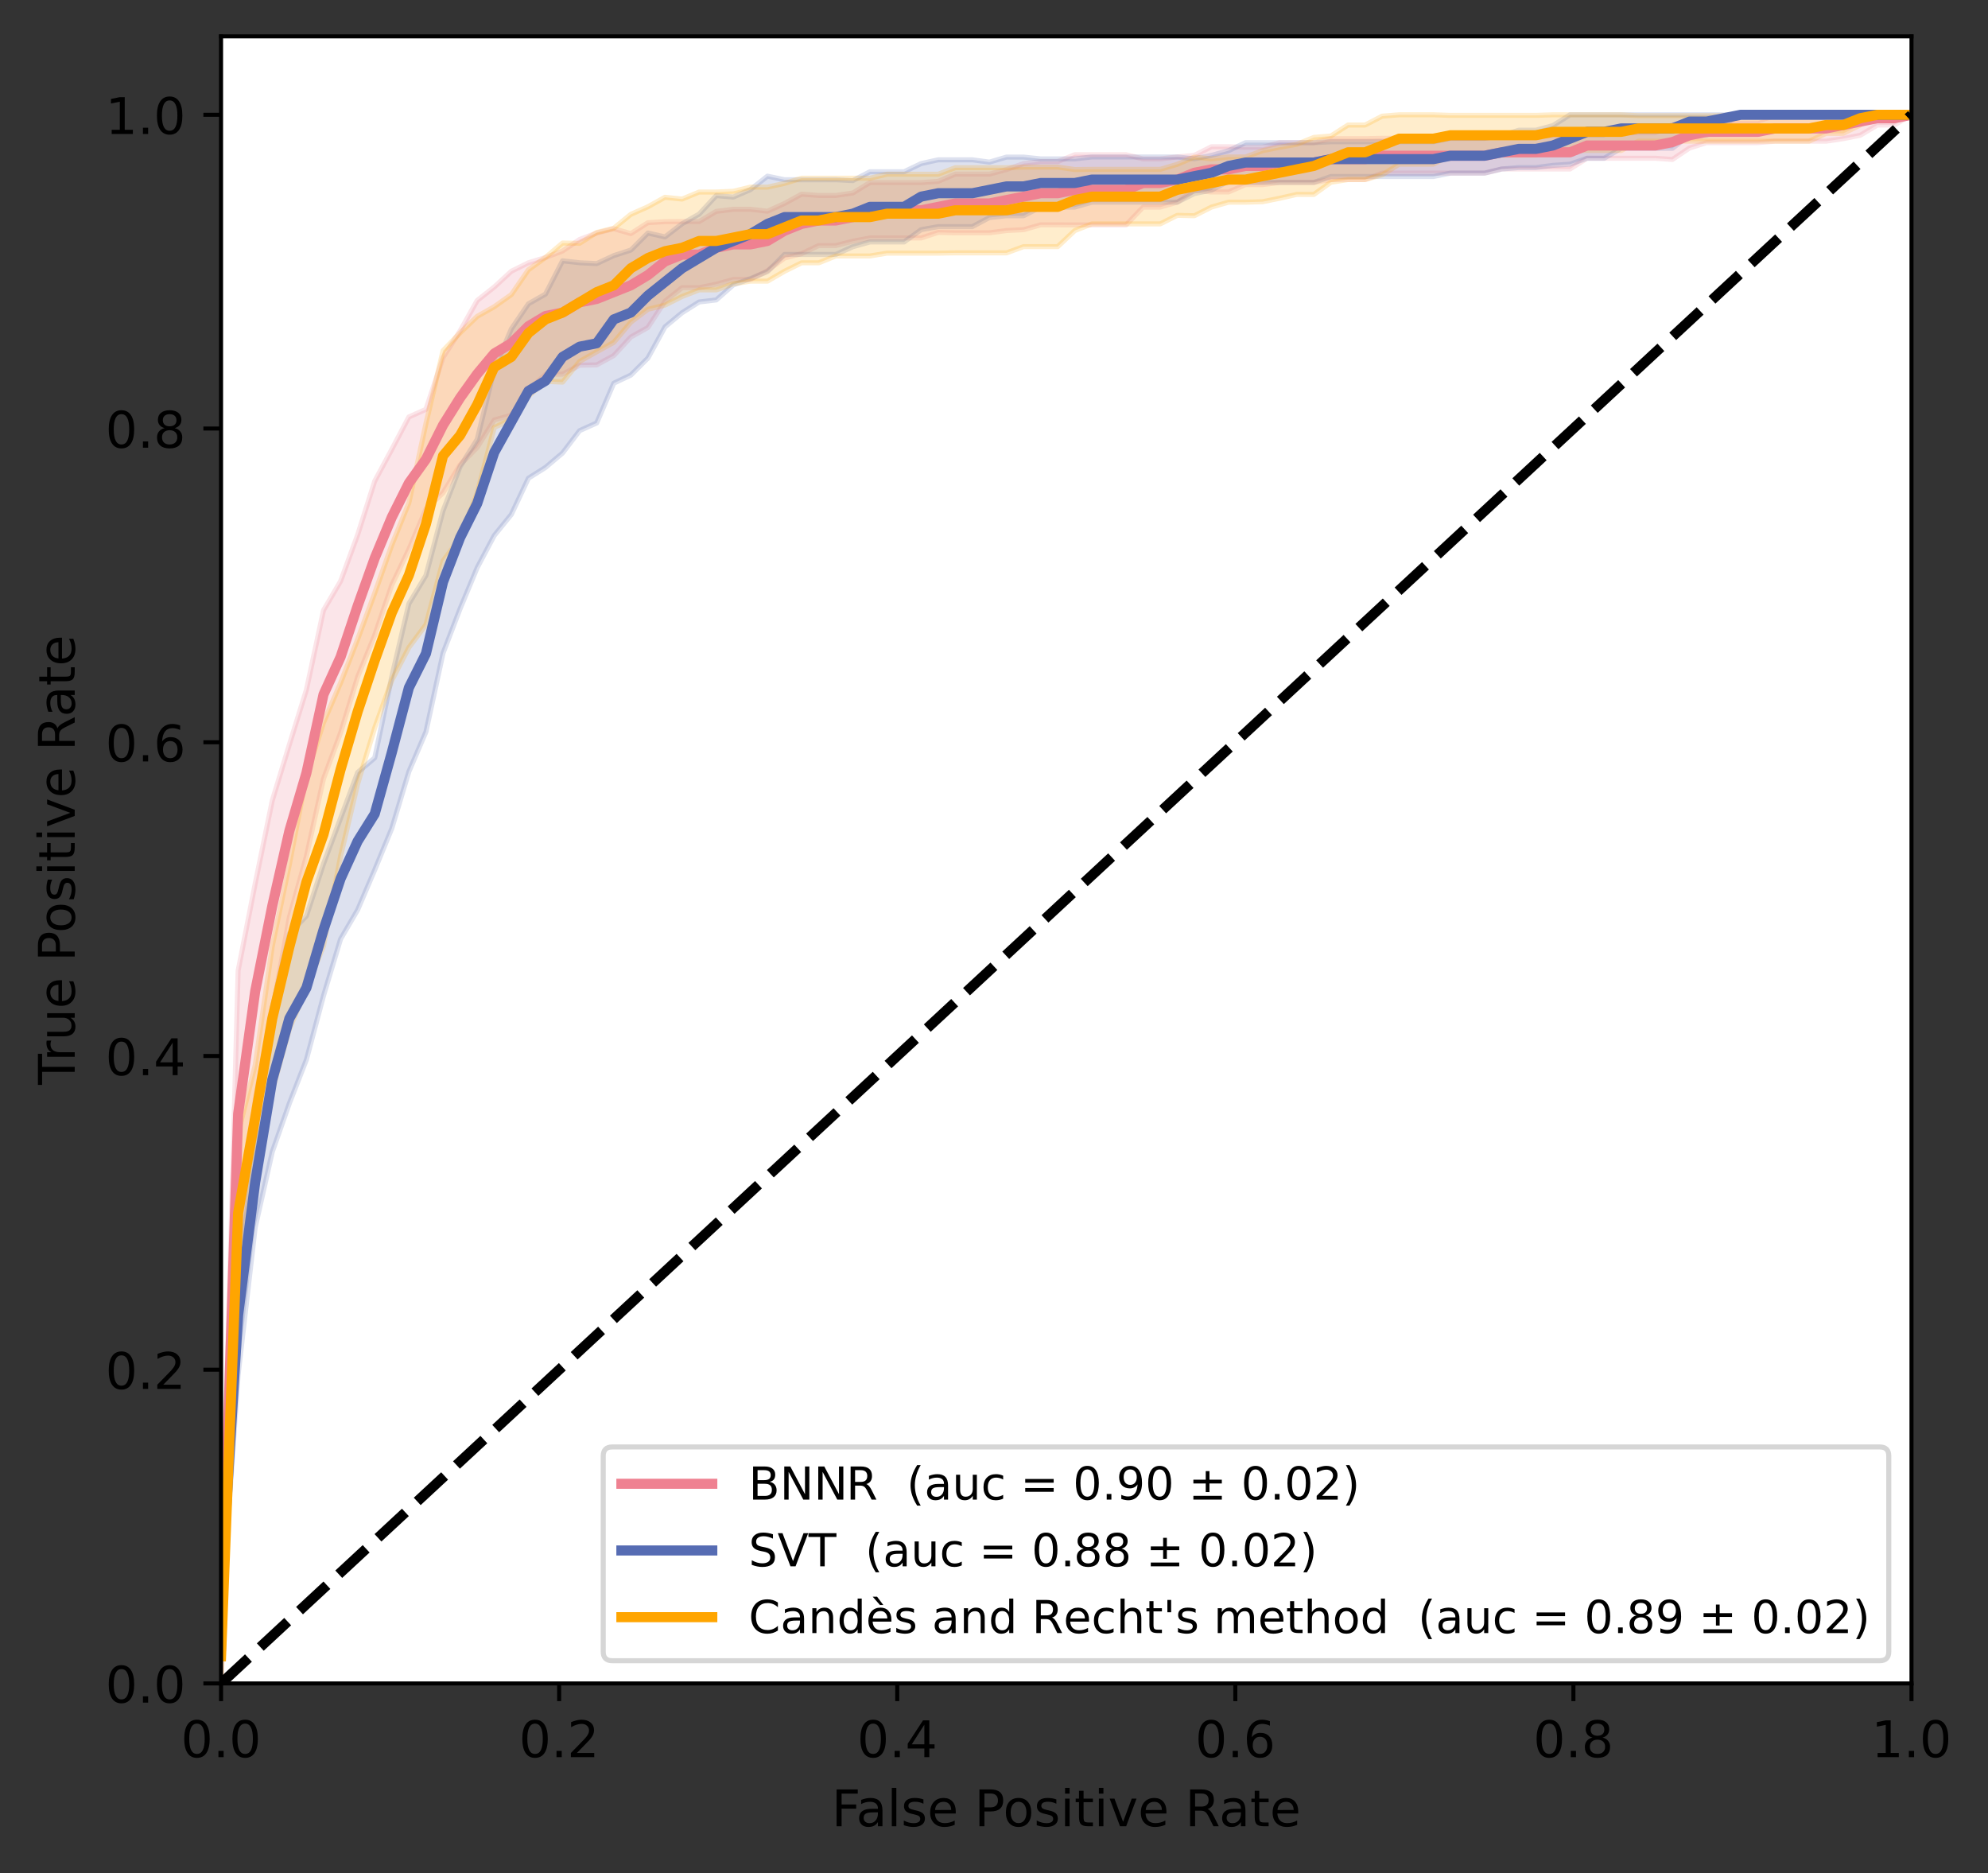 <?xml version="1.0" encoding="utf-8" standalone="no"?>
<!DOCTYPE svg PUBLIC "-//W3C//DTD SVG 1.1//EN"
  "http://www.w3.org/Graphics/SVG/1.1/DTD/svg11.dtd">
<!-- Created with matplotlib (https://matplotlib.org/) -->
<svg height="370.916pt" version="1.1" viewBox="0 0 393.733 370.916" width="393.733pt" xmlns="http://www.w3.org/2000/svg" xmlns:xlink="http://www.w3.org/1999/xlink">
 <rect x="0" y="0" width="393.733" height="370.916" fill="#333333" stroke="none"/>
 <defs>
  <style type="text/css">*{stroke-linecap:butt;stroke-linejoin:round;}</style>
 </defs>
 <g id="figure_1">
  <g id="patch_1">
   <path d="M 0 370.916 
L 393.733 370.916 
L 393.733 0 
L 0 0 
z
" style="fill:none;"/>
  </g>
  <g id="axes_1">
   <g id="patch_2">
    <path d="M 43.781 333.36 
L 378.581 333.36 
L 378.581 7.2 
L 43.781 7.2 
z
" style="fill:#ffffff;"/>
   </g>
   <g id="PolyCollection_1">
    <defs>
     <path d="M 43.781 -55.091 
L 43.781 -37.556 
L 47.163 -121.95 
L 50.545 -153.327 
L 53.927 -170.641 
L 57.309 -189.293 
L 60.69 -201.37 
L 64.072 -216.709 
L 67.454 -225.807 
L 70.836 -236.877 
L 74.218 -245.149 
L 77.599 -255.064 
L 80.981 -262.16 
L 84.363 -270.103 
L 87.745 -273.33 
L 91.127 -278.869 
L 94.509 -282.318 
L 97.89 -287.752 
L 101.272 -288.68 
L 104.654 -293.757 
L 108.036 -296.765 
L 111.418 -296.826 
L 114.799 -298.593 
L 118.181 -298.66 
L 121.563 -300.509 
L 124.945 -304.18 
L 128.327 -306.073 
L 131.709 -311.273 
L 135.09 -313.951 
L 138.472 -313.951 
L 141.854 -314.639 
L 145.236 -315.572 
L 148.618 -315.572 
L 151.999 -317.313 
L 155.381 -319.823 
L 158.763 -320.689 
L 162.145 -322.289 
L 165.527 -322.289 
L 168.909 -323.151 
L 172.29 -323.791 
L 175.672 -323.791 
L 179.054 -323.791 
L 182.436 -323.791 
L 185.818 -324.899 
L 189.199 -324.819 
L 192.581 -324.819 
L 195.963 -324.819 
L 199.345 -325.263 
L 202.727 -325.431 
L 206.109 -326.391 
L 209.49 -326.391 
L 212.872 -326.376 
L 216.254 -326.376 
L 219.636 -326.376 
L 223.018 -326.376 
L 226.399 -329.904 
L 229.781 -329.904 
L 233.163 -330.875 
L 236.545 -333.262 
L 239.927 -332.901 
L 243.309 -332.901 
L 246.69 -334.357 
L 250.072 -334.357 
L 253.454 -334.793 
L 256.836 -334.793 
L 260.218 -334.793 
L 263.599 -335.355 
L 266.981 -335.355 
L 270.363 -335.355 
L 273.745 -336.638 
L 277.127 -336.638 
L 280.509 -336.638 
L 283.89 -336.638 
L 287.272 -336.638 
L 290.654 -336.638 
L 294.036 -336.638 
L 297.418 -337.449 
L 300.799 -337.449 
L 304.181 -337.449 
L 307.563 -337.449 
L 310.945 -337.449 
L 314.327 -339.581 
L 317.709 -339.581 
L 321.09 -339.581 
L 324.472 -339.581 
L 327.854 -339.581 
L 331.236 -339.339 
L 334.618 -341.606 
L 337.999 -342.673 
L 341.381 -342.673 
L 344.763 -342.673 
L 348.145 -342.673 
L 351.527 -342.957 
L 354.909 -342.957 
L 358.29 -342.957 
L 361.672 -342.957 
L 365.054 -343.458 
L 368.436 -344.133 
L 371.818 -346.159 
L 375.199 -346.159 
L 378.581 -348.185 
L 378.581 -348.185 
L 378.581 -348.185 
L 375.199 -348.185 
L 371.818 -348.185 
L 368.436 -348.185 
L 365.054 -348.185 
L 361.672 -348.01 
L 358.29 -348.01 
L 354.909 -348.01 
L 351.527 -348.01 
L 348.145 -346.944 
L 344.763 -346.944 
L 341.381 -346.944 
L 337.999 -346.944 
L 334.618 -346.66 
L 331.236 -346.226 
L 327.854 -344.634 
L 324.472 -344.634 
L 321.09 -344.634 
L 317.709 -344.634 
L 314.327 -344.634 
L 310.945 -344.065 
L 307.563 -344.065 
L 304.181 -344.065 
L 300.799 -344.065 
L 297.418 -344.065 
L 294.036 -343.525 
L 290.654 -343.525 
L 287.272 -343.525 
L 283.89 -343.525 
L 280.509 -343.525 
L 277.127 -343.525 
L 273.745 -343.525 
L 270.363 -343.458 
L 266.981 -343.458 
L 263.599 -343.458 
L 260.218 -342.668 
L 256.836 -342.668 
L 253.454 -342.668 
L 250.072 -341.754 
L 246.69 -341.754 
L 243.309 -341.86 
L 239.927 -341.86 
L 236.545 -340.148 
L 233.163 -339.834 
L 229.781 -339.454 
L 226.399 -339.454 
L 223.018 -340.281 
L 219.636 -340.281 
L 216.254 -340.281 
L 212.872 -340.281 
L 209.49 -338.916 
L 206.109 -338.916 
L 202.727 -338.525 
L 199.345 -337.343 
L 195.963 -336.437 
L 192.581 -336.437 
L 189.199 -336.437 
L 185.818 -335.006 
L 182.436 -334.763 
L 179.054 -334.763 
L 175.672 -334.763 
L 172.29 -334.763 
L 168.909 -332.701 
L 165.527 -332.213 
L 162.145 -332.213 
L 158.763 -332.463 
L 155.381 -330.628 
L 151.999 -329.086 
L 148.618 -329.477 
L 145.236 -329.477 
L 141.854 -329.059 
L 138.472 -327.045 
L 135.09 -327.045 
L 131.709 -327.023 
L 128.327 -326.821 
L 124.945 -324.662 
L 121.563 -325.631 
L 118.181 -324.779 
L 114.799 -323.496 
L 111.418 -321.211 
L 108.036 -319.922 
L 104.654 -318.878 
L 101.272 -317.202 
L 97.89 -314.079 
L 94.509 -311.41 
L 91.127 -305.404 
L 87.745 -300.138 
L 84.363 -289.86 
L 80.981 -288.349 
L 77.599 -281.94 
L 74.218 -275.648 
L 70.836 -265.012 
L 67.454 -255.824 
L 64.072 -250.065 
L 60.69 -234.342 
L 57.309 -223.459 
L 53.927 -212.399 
L 50.545 -195.949 
L 47.163 -178.706 
L 43.781 -55.091 
z
" id="mee47d18e35" style="stroke:#ef8191;stroke-opacity:0.2;"/>
    </defs>
    <g clip-path="url(#p3e47a117be)">
     <use style="fill:#ef8191;fill-opacity:0.2;stroke:#ef8191;stroke-opacity:0.2;" x="0" xlink:href="#mee47d18e35" y="370.916"/>
    </g>
   </g>
   <g id="PolyCollection_2">
    <defs>
     <path d="M 43.781 -62.051 
L 43.781 -49.527 
L 47.163 -98.674 
L 50.545 -127.864 
L 53.927 -142.82 
L 57.309 -152.421 
L 60.69 -161.084 
L 64.072 -173.734 
L 67.454 -184.956 
L 70.836 -190.744 
L 74.218 -198.657 
L 77.599 -206.868 
L 80.981 -218.114 
L 84.363 -226.003 
L 87.745 -241.571 
L 91.127 -250.382 
L 94.509 -258.498 
L 97.89 -264.874 
L 101.272 -269.04 
L 104.654 -276.218 
L 108.036 -278.35 
L 111.418 -281.212 
L 114.799 -285.642 
L 118.181 -287.162 
L 121.563 -295.035 
L 124.945 -296.641 
L 128.327 -300.017 
L 131.709 -306.189 
L 135.09 -308.993 
L 138.472 -311.123 
L 141.854 -311.519 
L 145.236 -314.499 
L 148.618 -315.745 
L 151.999 -317.122 
L 155.381 -320.529 
L 158.763 -320.529 
L 162.145 -320.529 
L 165.527 -320.529 
L 168.909 -322.055 
L 172.29 -323 
L 175.672 -323 
L 179.054 -323 
L 182.436 -325.431 
L 185.818 -326.037 
L 189.199 -326.037 
L 192.581 -326.037 
L 195.963 -327.843 
L 199.345 -328.195 
L 202.727 -328.195 
L 206.109 -329.904 
L 209.49 -329.904 
L 212.872 -329.904 
L 216.254 -330.875 
L 219.636 -330.875 
L 223.018 -330.875 
L 226.399 -330.875 
L 229.781 -330.875 
L 233.163 -330.875 
L 236.545 -332.587 
L 239.927 -333.262 
L 243.309 -335.036 
L 246.69 -334.793 
L 250.072 -334.793 
L 253.454 -334.793 
L 256.836 -334.793 
L 260.218 -334.793 
L 263.599 -335.963 
L 266.981 -335.963 
L 270.363 -335.963 
L 273.745 -335.963 
L 277.127 -335.963 
L 280.509 -335.963 
L 283.89 -335.963 
L 287.272 -336.638 
L 290.654 -336.638 
L 294.036 -336.638 
L 297.418 -337.449 
L 300.799 -337.733 
L 304.181 -337.733 
L 307.563 -338.17 
L 310.945 -338.405 
L 314.327 -339.578 
L 317.709 -339.578 
L 321.09 -341.546 
L 324.472 -341.546 
L 327.854 -341.546 
L 331.236 -341.546 
L 334.618 -344.133 
L 337.999 -344.133 
L 341.381 -346.159 
L 344.763 -348.185 
L 348.145 -348.185 
L 351.527 -348.185 
L 354.909 -348.185 
L 358.29 -348.185 
L 361.672 -348.185 
L 365.054 -348.185 
L 368.436 -348.185 
L 371.818 -348.185 
L 375.199 -348.185 
L 378.581 -348.185 
L 378.581 -348.185 
L 378.581 -348.185 
L 375.199 -348.185 
L 371.818 -348.185 
L 368.436 -348.185 
L 365.054 -348.185 
L 361.672 -348.185 
L 358.29 -348.185 
L 354.909 -348.185 
L 351.527 -348.185 
L 348.145 -348.185 
L 344.763 -348.185 
L 341.381 -348.185 
L 337.999 -348.185 
L 334.618 -348.185 
L 331.236 -348.185 
L 327.854 -348.185 
L 324.472 -348.185 
L 321.09 -348.185 
L 317.709 -348.185 
L 314.327 -348.185 
L 310.945 -348.185 
L 307.563 -346.045 
L 304.181 -345.131 
L 300.799 -345.131 
L 297.418 -344.065 
L 294.036 -343.525 
L 290.654 -343.525 
L 287.272 -343.525 
L 283.89 -342.849 
L 280.509 -342.849 
L 277.127 -342.849 
L 273.745 -342.849 
L 270.363 -342.849 
L 266.981 -342.849 
L 263.599 -342.849 
L 260.218 -342.668 
L 256.836 -342.668 
L 253.454 -342.668 
L 250.072 -342.668 
L 246.69 -342.668 
L 243.309 -341.076 
L 239.927 -340.148 
L 236.545 -339.473 
L 233.163 -339.834 
L 229.781 -339.834 
L 226.399 -339.834 
L 223.018 -339.834 
L 219.636 -339.834 
L 216.254 -339.834 
L 212.872 -339.454 
L 209.49 -339.454 
L 206.109 -339.454 
L 202.727 -339.813 
L 199.345 -339.813 
L 195.963 -338.815 
L 192.581 -339.27 
L 189.199 -339.27 
L 185.818 -339.27 
L 182.436 -338.525 
L 179.054 -336.905 
L 175.672 -336.905 
L 172.29 -336.905 
L 168.909 -335.149 
L 165.527 -335.324 
L 162.145 -335.324 
L 158.763 -335.324 
L 155.381 -335.324 
L 151.999 -336.03 
L 148.618 -333.355 
L 145.236 -331.9 
L 141.854 -332.179 
L 138.472 -328.523 
L 135.09 -326.602 
L 131.709 -324.004 
L 128.327 -324.773 
L 124.945 -321.397 
L 121.563 -320.301 
L 118.181 -318.72 
L 114.799 -318.889 
L 111.418 -319.268 
L 108.036 -312.676 
L 104.654 -310.756 
L 101.272 -305.779 
L 97.89 -297.79 
L 94.509 -283.908 
L 91.127 -278.518 
L 87.745 -269.772 
L 84.363 -256.978 
L 80.981 -251.361 
L 77.599 -236.947 
L 74.218 -220.848 
L 70.836 -217.957 
L 67.454 -208.888 
L 64.072 -199.852 
L 60.69 -189.542 
L 57.309 -186.05 
L 53.927 -171.342 
L 50.545 -145.781 
L 47.163 -122.299 
L 43.781 -62.051 
z
" id="m60a592b698" style="stroke:#566cb3;stroke-opacity:0.2;"/>
    </defs>
    <g clip-path="url(#p3e47a117be)">
     <use style="fill:#566cb3;fill-opacity:0.2;stroke:#566cb3;stroke-opacity:0.2;" x="0" xlink:href="#m60a592b698" y="370.916"/>
    </g>
   </g>
   <g id="PolyCollection_3">
    <defs>
     <path d="M 43.781 -48.444 
L 43.781 -37.556 
L 47.163 -114.966 
L 50.545 -139.323 
L 53.927 -154.911 
L 57.309 -167.098 
L 60.69 -175.215 
L 64.072 -183.571 
L 67.454 -201.368 
L 70.836 -215.686 
L 74.218 -226.804 
L 77.599 -236.19 
L 80.981 -242.697 
L 84.363 -247.233 
L 87.745 -259.843 
L 91.127 -264.405 
L 94.509 -273.307 
L 97.89 -286.248 
L 101.272 -287.899 
L 104.654 -292.442 
L 108.036 -295.401 
L 111.418 -295.246 
L 114.799 -299.348 
L 118.181 -301.258 
L 121.563 -303.121 
L 124.945 -307.12 
L 128.327 -309.671 
L 131.709 -310.497 
L 135.09 -312.204 
L 138.472 -313.507 
L 141.854 -313.507 
L 145.236 -314.715 
L 148.618 -315.242 
L 151.999 -315.242 
L 155.381 -317.2 
L 158.763 -318.871 
L 162.145 -318.871 
L 165.527 -320.227 
L 168.909 -320.227 
L 172.29 -320.227 
L 175.672 -320.785 
L 179.054 -320.785 
L 182.436 -320.785 
L 185.818 -320.785 
L 189.199 -320.843 
L 192.581 -320.843 
L 195.963 -320.843 
L 199.345 -320.843 
L 202.727 -322.077 
L 206.109 -322.077 
L 209.49 -322.077 
L 212.872 -325.263 
L 216.254 -326.576 
L 219.636 -326.576 
L 223.018 -326.576 
L 226.399 -326.576 
L 229.781 -326.576 
L 233.163 -328.275 
L 236.545 -328.195 
L 239.927 -329.904 
L 243.309 -330.875 
L 246.69 -330.875 
L 250.072 -330.976 
L 253.454 -331.652 
L 256.836 -332.418 
L 260.218 -332.406 
L 263.599 -334.826 
L 266.981 -335.355 
L 270.363 -335.355 
L 273.745 -336.298 
L 277.127 -338.405 
L 280.509 -338.405 
L 283.89 -338.405 
L 287.272 -340.196 
L 290.654 -340.196 
L 294.036 -340.196 
L 297.418 -340.196 
L 300.799 -340.196 
L 304.181 -340.196 
L 307.563 -341.11 
L 310.945 -341.11 
L 314.327 -341.11 
L 317.709 -341.11 
L 321.09 -341.11 
L 324.472 -342.957 
L 327.854 -342.957 
L 331.236 -342.957 
L 334.618 -342.957 
L 337.999 -342.957 
L 341.381 -342.957 
L 344.763 -342.957 
L 348.145 -342.957 
L 351.527 -342.957 
L 354.909 -342.957 
L 358.29 -342.957 
L 361.672 -344.505 
L 365.054 -344.505 
L 368.436 -346.159 
L 371.818 -348.185 
L 375.199 -348.185 
L 378.581 -348.185 
L 378.581 -348.185 
L 378.581 -348.185 
L 375.199 -348.185 
L 371.818 -348.185 
L 368.436 -348.185 
L 365.054 -347.813 
L 361.672 -347.813 
L 358.29 -348.01 
L 354.909 -348.01 
L 351.527 -348.01 
L 348.145 -348.01 
L 344.763 -348.01 
L 341.381 -348.01 
L 337.999 -348.01 
L 334.618 -348.01 
L 331.236 -348.01 
L 327.854 -348.01 
L 324.472 -348.01 
L 321.09 -348.185 
L 317.709 -348.185 
L 314.327 -348.185 
L 310.945 -348.185 
L 307.563 -348.185 
L 304.181 -348.071 
L 300.799 -348.071 
L 297.418 -348.071 
L 294.036 -348.071 
L 290.654 -348.071 
L 287.272 -348.071 
L 283.89 -348.185 
L 280.509 -348.185 
L 277.127 -348.185 
L 273.745 -347.916 
L 270.363 -346.159 
L 266.981 -346.159 
L 263.599 -343.986 
L 260.218 -343.705 
L 256.836 -342.343 
L 253.454 -341.758 
L 250.072 -341.083 
L 246.69 -339.834 
L 243.309 -339.834 
L 239.927 -339.454 
L 236.545 -339.813 
L 233.163 -338.382 
L 229.781 -337.38 
L 226.399 -337.38 
L 223.018 -337.38 
L 219.636 -337.38 
L 216.254 -337.38 
L 212.872 -337.343 
L 209.49 -337.827 
L 206.109 -337.827 
L 202.727 -337.827 
L 199.345 -337.711 
L 195.963 -337.711 
L 192.581 -337.711 
L 189.199 -337.711 
L 185.818 -336.419 
L 182.436 -336.419 
L 179.054 -336.419 
L 175.672 -336.419 
L 172.29 -335.626 
L 168.909 -335.626 
L 165.527 -335.626 
L 162.145 -335.631 
L 158.763 -335.631 
L 155.381 -334.601 
L 151.999 -333.858 
L 148.618 -333.858 
L 145.236 -333.035 
L 141.854 -332.892 
L 138.472 -332.892 
L 135.09 -331.494 
L 131.709 -331.851 
L 128.327 -329.975 
L 124.945 -328.474 
L 121.563 -325.72 
L 118.181 -324.883 
L 114.799 -322.741 
L 111.418 -322.792 
L 108.036 -319.935 
L 104.654 -317.492 
L 101.272 -312.581 
L 97.89 -310.18 
L 94.509 -308.265 
L 91.127 -305.012 
L 87.745 -301.47 
L 84.363 -287.069 
L 80.981 -271.347 
L 77.599 -262.998 
L 74.218 -253.476 
L 70.836 -244.336 
L 67.454 -235.694 
L 64.072 -227.831 
L 60.69 -217.278 
L 57.309 -199.735 
L 53.927 -183.561 
L 50.545 -159.982 
L 47.163 -146.524 
L 43.781 -48.444 
z
" id="m98e9b92e4b" style="stroke:#ffa500;stroke-opacity:0.2;"/>
    </defs>
    <g clip-path="url(#p3e47a117be)">
     <use style="fill:#ffa500;fill-opacity:0.2;stroke:#ffa500;stroke-opacity:0.2;" x="0" xlink:href="#m98e9b92e4b" y="370.916"/>
    </g>
   </g>
   <g id="matplotlib.axis_1">
    <g id="xtick_1">
     <g id="line2d_1">
      <defs>
       <path d="M 0 0 
L 0 3.5 
" id="m4365065539" style="stroke:#000000;stroke-width:0.8;"/>
      </defs>
      <g>
       <use style="stroke:#000000;stroke-width:0.8;" x="43.781" xlink:href="#m4365065539" y="333.36"/>
      </g>
     </g>
     <g id="text_1">
      <!-- 0.0 -->
      <g transform="translate(35.83 347.958)scale(0.1 -0.1)">
       <defs>
        <path d="M 31.781 66.406 
Q 24.172 66.406 20.328 58.906 
Q 16.5 51.422 16.5 36.375 
Q 16.5 21.391 20.328 13.891 
Q 24.172 6.391 31.781 6.391 
Q 39.453 6.391 43.281 13.891 
Q 47.125 21.391 47.125 36.375 
Q 47.125 51.422 43.281 58.906 
Q 39.453 66.406 31.781 66.406 
z
M 31.781 74.219 
Q 44.047 74.219 50.516 64.516 
Q 56.984 54.828 56.984 36.375 
Q 56.984 17.969 50.516 8.266 
Q 44.047 -1.422 31.781 -1.422 
Q 19.531 -1.422 13.062 8.266 
Q 6.594 17.969 6.594 36.375 
Q 6.594 54.828 13.062 64.516 
Q 19.531 74.219 31.781 74.219 
z
" id="DejaVuSans-48"/>
        <path d="M 10.688 12.406 
L 21 12.406 
L 21 0 
L 10.688 0 
z
" id="DejaVuSans-46"/>
       </defs>
       <use xlink:href="#DejaVuSans-48"/>
       <use x="63.623" xlink:href="#DejaVuSans-46"/>
       <use x="95.41" xlink:href="#DejaVuSans-48"/>
      </g>
     </g>
    </g>
    <g id="xtick_2">
     <g id="line2d_2">
      <g>
       <use style="stroke:#000000;stroke-width:0.8;" x="110.741" xlink:href="#m4365065539" y="333.36"/>
      </g>
     </g>
     <g id="text_2">
      <!-- 0.2 -->
      <g transform="translate(102.79 347.958)scale(0.1 -0.1)">
       <defs>
        <path d="M 19.188 8.297 
L 53.609 8.297 
L 53.609 0 
L 7.328 0 
L 7.328 8.297 
Q 12.938 14.109 22.625 23.891 
Q 32.328 33.688 34.812 36.531 
Q 39.547 41.844 41.422 45.531 
Q 43.312 49.219 43.312 52.781 
Q 43.312 58.594 39.234 62.25 
Q 35.156 65.922 28.609 65.922 
Q 23.969 65.922 18.812 64.312 
Q 13.672 62.703 7.812 59.422 
L 7.812 69.391 
Q 13.766 71.781 18.938 73 
Q 24.125 74.219 28.422 74.219 
Q 39.75 74.219 46.484 68.547 
Q 53.219 62.891 53.219 53.422 
Q 53.219 48.922 51.531 44.891 
Q 49.859 40.875 45.406 35.406 
Q 44.188 33.984 37.641 27.219 
Q 31.109 20.453 19.188 8.297 
z
" id="DejaVuSans-50"/>
       </defs>
       <use xlink:href="#DejaVuSans-48"/>
       <use x="63.623" xlink:href="#DejaVuSans-46"/>
       <use x="95.41" xlink:href="#DejaVuSans-50"/>
      </g>
     </g>
    </g>
    <g id="xtick_3">
     <g id="line2d_3">
      <g>
       <use style="stroke:#000000;stroke-width:0.8;" x="177.701" xlink:href="#m4365065539" y="333.36"/>
      </g>
     </g>
     <g id="text_3">
      <!-- 0.4 -->
      <g transform="translate(169.75 347.958)scale(0.1 -0.1)">
       <defs>
        <path d="M 37.797 64.312 
L 12.891 25.391 
L 37.797 25.391 
z
M 35.203 72.906 
L 47.609 72.906 
L 47.609 25.391 
L 58.016 25.391 
L 58.016 17.188 
L 47.609 17.188 
L 47.609 0 
L 37.797 0 
L 37.797 17.188 
L 4.891 17.188 
L 4.891 26.703 
z
" id="DejaVuSans-52"/>
       </defs>
       <use xlink:href="#DejaVuSans-48"/>
       <use x="63.623" xlink:href="#DejaVuSans-46"/>
       <use x="95.41" xlink:href="#DejaVuSans-52"/>
      </g>
     </g>
    </g>
    <g id="xtick_4">
     <g id="line2d_4">
      <g>
       <use style="stroke:#000000;stroke-width:0.8;" x="244.661" xlink:href="#m4365065539" y="333.36"/>
      </g>
     </g>
     <g id="text_4">
      <!-- 0.6 -->
      <g transform="translate(236.71 347.958)scale(0.1 -0.1)">
       <defs>
        <path d="M 33.016 40.375 
Q 26.375 40.375 22.484 35.828 
Q 18.609 31.297 18.609 23.391 
Q 18.609 15.531 22.484 10.953 
Q 26.375 6.391 33.016 6.391 
Q 39.656 6.391 43.531 10.953 
Q 47.406 15.531 47.406 23.391 
Q 47.406 31.297 43.531 35.828 
Q 39.656 40.375 33.016 40.375 
z
M 52.594 71.297 
L 52.594 62.312 
Q 48.875 64.062 45.094 64.984 
Q 41.312 65.922 37.594 65.922 
Q 27.828 65.922 22.672 59.328 
Q 17.531 52.734 16.797 39.406 
Q 19.672 43.656 24.016 45.922 
Q 28.375 48.188 33.594 48.188 
Q 44.578 48.188 50.953 41.516 
Q 57.328 34.859 57.328 23.391 
Q 57.328 12.156 50.688 5.359 
Q 44.047 -1.422 33.016 -1.422 
Q 20.359 -1.422 13.672 8.266 
Q 6.984 17.969 6.984 36.375 
Q 6.984 53.656 15.188 63.938 
Q 23.391 74.219 37.203 74.219 
Q 40.922 74.219 44.703 73.484 
Q 48.484 72.75 52.594 71.297 
z
" id="DejaVuSans-54"/>
       </defs>
       <use xlink:href="#DejaVuSans-48"/>
       <use x="63.623" xlink:href="#DejaVuSans-46"/>
       <use x="95.41" xlink:href="#DejaVuSans-54"/>
      </g>
     </g>
    </g>
    <g id="xtick_5">
     <g id="line2d_5">
      <g>
       <use style="stroke:#000000;stroke-width:0.8;" x="311.621" xlink:href="#m4365065539" y="333.36"/>
      </g>
     </g>
     <g id="text_5">
      <!-- 0.8 -->
      <g transform="translate(303.67 347.958)scale(0.1 -0.1)">
       <defs>
        <path d="M 31.781 34.625 
Q 24.75 34.625 20.719 30.859 
Q 16.703 27.094 16.703 20.516 
Q 16.703 13.922 20.719 10.156 
Q 24.75 6.391 31.781 6.391 
Q 38.812 6.391 42.859 10.172 
Q 46.922 13.969 46.922 20.516 
Q 46.922 27.094 42.891 30.859 
Q 38.875 34.625 31.781 34.625 
z
M 21.922 38.812 
Q 15.578 40.375 12.031 44.719 
Q 8.5 49.078 8.5 55.328 
Q 8.5 64.062 14.719 69.141 
Q 20.953 74.219 31.781 74.219 
Q 42.672 74.219 48.875 69.141 
Q 55.078 64.062 55.078 55.328 
Q 55.078 49.078 51.531 44.719 
Q 48 40.375 41.703 38.812 
Q 48.828 37.156 52.797 32.312 
Q 56.781 27.484 56.781 20.516 
Q 56.781 9.906 50.312 4.234 
Q 43.844 -1.422 31.781 -1.422 
Q 19.734 -1.422 13.25 4.234 
Q 6.781 9.906 6.781 20.516 
Q 6.781 27.484 10.781 32.312 
Q 14.797 37.156 21.922 38.812 
z
M 18.312 54.391 
Q 18.312 48.734 21.844 45.562 
Q 25.391 42.391 31.781 42.391 
Q 38.141 42.391 41.719 45.562 
Q 45.312 48.734 45.312 54.391 
Q 45.312 60.062 41.719 63.234 
Q 38.141 66.406 31.781 66.406 
Q 25.391 66.406 21.844 63.234 
Q 18.312 60.062 18.312 54.391 
z
" id="DejaVuSans-56"/>
       </defs>
       <use xlink:href="#DejaVuSans-48"/>
       <use x="63.623" xlink:href="#DejaVuSans-46"/>
       <use x="95.41" xlink:href="#DejaVuSans-56"/>
      </g>
     </g>
    </g>
    <g id="xtick_6">
     <g id="line2d_6">
      <g>
       <use style="stroke:#000000;stroke-width:0.8;" x="378.581" xlink:href="#m4365065539" y="333.36"/>
      </g>
     </g>
     <g id="text_6">
      <!-- 1.0 -->
      <g transform="translate(370.63 347.958)scale(0.1 -0.1)">
       <defs>
        <path d="M 12.406 8.297 
L 28.516 8.297 
L 28.516 63.922 
L 10.984 60.406 
L 10.984 69.391 
L 28.422 72.906 
L 38.281 72.906 
L 38.281 8.297 
L 54.391 8.297 
L 54.391 0 
L 12.406 0 
z
" id="DejaVuSans-49"/>
       </defs>
       <use xlink:href="#DejaVuSans-49"/>
       <use x="63.623" xlink:href="#DejaVuSans-46"/>
       <use x="95.41" xlink:href="#DejaVuSans-48"/>
      </g>
     </g>
    </g>
    <g id="text_7">
     <!-- False Positive Rate -->
     <g transform="translate(164.715 361.637)scale(0.1 -0.1)">
      <defs>
       <path d="M 9.812 72.906 
L 51.703 72.906 
L 51.703 64.594 
L 19.672 64.594 
L 19.672 43.109 
L 48.578 43.109 
L 48.578 34.812 
L 19.672 34.812 
L 19.672 0 
L 9.812 0 
z
" id="DejaVuSans-70"/>
       <path d="M 34.281 27.484 
Q 23.391 27.484 19.188 25 
Q 14.984 22.516 14.984 16.5 
Q 14.984 11.719 18.141 8.906 
Q 21.297 6.109 26.703 6.109 
Q 34.188 6.109 38.703 11.406 
Q 43.219 16.703 43.219 25.484 
L 43.219 27.484 
z
M 52.203 31.203 
L 52.203 0 
L 43.219 0 
L 43.219 8.297 
Q 40.141 3.328 35.547 0.953 
Q 30.953 -1.422 24.312 -1.422 
Q 15.922 -1.422 10.953 3.297 
Q 6 8.016 6 15.922 
Q 6 25.141 12.172 29.828 
Q 18.359 34.516 30.609 34.516 
L 43.219 34.516 
L 43.219 35.406 
Q 43.219 41.609 39.141 45 
Q 35.062 48.391 27.688 48.391 
Q 23 48.391 18.547 47.266 
Q 14.109 46.141 10.016 43.891 
L 10.016 52.203 
Q 14.938 54.109 19.578 55.047 
Q 24.219 56 28.609 56 
Q 40.484 56 46.344 49.844 
Q 52.203 43.703 52.203 31.203 
z
" id="DejaVuSans-97"/>
       <path d="M 9.422 75.984 
L 18.406 75.984 
L 18.406 0 
L 9.422 0 
z
" id="DejaVuSans-108"/>
       <path d="M 44.281 53.078 
L 44.281 44.578 
Q 40.484 46.531 36.375 47.5 
Q 32.281 48.484 27.875 48.484 
Q 21.188 48.484 17.844 46.438 
Q 14.5 44.391 14.5 40.281 
Q 14.5 37.156 16.891 35.375 
Q 19.281 33.594 26.516 31.984 
L 29.594 31.297 
Q 39.156 29.25 43.188 25.516 
Q 47.219 21.781 47.219 15.094 
Q 47.219 7.469 41.188 3.016 
Q 35.156 -1.422 24.609 -1.422 
Q 20.219 -1.422 15.453 -0.562 
Q 10.688 0.297 5.422 2 
L 5.422 11.281 
Q 10.406 8.688 15.234 7.391 
Q 20.062 6.109 24.812 6.109 
Q 31.156 6.109 34.562 8.281 
Q 37.984 10.453 37.984 14.406 
Q 37.984 18.062 35.516 20.016 
Q 33.062 21.969 24.703 23.781 
L 21.578 24.516 
Q 13.234 26.266 9.516 29.906 
Q 5.812 33.547 5.812 39.891 
Q 5.812 47.609 11.281 51.797 
Q 16.75 56 26.812 56 
Q 31.781 56 36.172 55.266 
Q 40.578 54.547 44.281 53.078 
z
" id="DejaVuSans-115"/>
       <path d="M 56.203 29.594 
L 56.203 25.203 
L 14.891 25.203 
Q 15.484 15.922 20.484 11.062 
Q 25.484 6.203 34.422 6.203 
Q 39.594 6.203 44.453 7.469 
Q 49.312 8.734 54.109 11.281 
L 54.109 2.781 
Q 49.266 0.734 44.188 -0.344 
Q 39.109 -1.422 33.891 -1.422 
Q 20.797 -1.422 13.156 6.188 
Q 5.516 13.812 5.516 26.812 
Q 5.516 40.234 12.766 48.109 
Q 20.016 56 32.328 56 
Q 43.359 56 49.781 48.891 
Q 56.203 41.797 56.203 29.594 
z
M 47.219 32.234 
Q 47.125 39.594 43.094 43.984 
Q 39.062 48.391 32.422 48.391 
Q 24.906 48.391 20.391 44.141 
Q 15.875 39.891 15.188 32.172 
z
" id="DejaVuSans-101"/>
       <path id="DejaVuSans-32"/>
       <path d="M 19.672 64.797 
L 19.672 37.406 
L 32.078 37.406 
Q 38.969 37.406 42.719 40.969 
Q 46.484 44.531 46.484 51.125 
Q 46.484 57.672 42.719 61.234 
Q 38.969 64.797 32.078 64.797 
z
M 9.812 72.906 
L 32.078 72.906 
Q 44.344 72.906 50.609 67.359 
Q 56.891 61.812 56.891 51.125 
Q 56.891 40.328 50.609 34.812 
Q 44.344 29.297 32.078 29.297 
L 19.672 29.297 
L 19.672 0 
L 9.812 0 
z
" id="DejaVuSans-80"/>
       <path d="M 30.609 48.391 
Q 23.391 48.391 19.188 42.75 
Q 14.984 37.109 14.984 27.297 
Q 14.984 17.484 19.156 11.844 
Q 23.344 6.203 30.609 6.203 
Q 37.797 6.203 41.984 11.859 
Q 46.188 17.531 46.188 27.297 
Q 46.188 37.016 41.984 42.703 
Q 37.797 48.391 30.609 48.391 
z
M 30.609 56 
Q 42.328 56 49.016 48.375 
Q 55.719 40.766 55.719 27.297 
Q 55.719 13.875 49.016 6.219 
Q 42.328 -1.422 30.609 -1.422 
Q 18.844 -1.422 12.172 6.219 
Q 5.516 13.875 5.516 27.297 
Q 5.516 40.766 12.172 48.375 
Q 18.844 56 30.609 56 
z
" id="DejaVuSans-111"/>
       <path d="M 9.422 54.688 
L 18.406 54.688 
L 18.406 0 
L 9.422 0 
z
M 9.422 75.984 
L 18.406 75.984 
L 18.406 64.594 
L 9.422 64.594 
z
" id="DejaVuSans-105"/>
       <path d="M 18.312 70.219 
L 18.312 54.688 
L 36.812 54.688 
L 36.812 47.703 
L 18.312 47.703 
L 18.312 18.016 
Q 18.312 11.328 20.141 9.422 
Q 21.969 7.516 27.594 7.516 
L 36.812 7.516 
L 36.812 0 
L 27.594 0 
Q 17.188 0 13.234 3.875 
Q 9.281 7.766 9.281 18.016 
L 9.281 47.703 
L 2.688 47.703 
L 2.688 54.688 
L 9.281 54.688 
L 9.281 70.219 
z
" id="DejaVuSans-116"/>
       <path d="M 2.984 54.688 
L 12.5 54.688 
L 29.594 8.797 
L 46.688 54.688 
L 56.203 54.688 
L 35.688 0 
L 23.484 0 
z
" id="DejaVuSans-118"/>
       <path d="M 44.391 34.188 
Q 47.562 33.109 50.562 29.594 
Q 53.562 26.078 56.594 19.922 
L 66.609 0 
L 56 0 
L 46.688 18.703 
Q 43.062 26.031 39.672 28.422 
Q 36.281 30.812 30.422 30.812 
L 19.672 30.812 
L 19.672 0 
L 9.812 0 
L 9.812 72.906 
L 32.078 72.906 
Q 44.578 72.906 50.734 67.672 
Q 56.891 62.453 56.891 51.906 
Q 56.891 45.016 53.688 40.469 
Q 50.484 35.938 44.391 34.188 
z
M 19.672 64.797 
L 19.672 38.922 
L 32.078 38.922 
Q 39.203 38.922 42.844 42.219 
Q 46.484 45.516 46.484 51.906 
Q 46.484 58.297 42.844 61.547 
Q 39.203 64.797 32.078 64.797 
z
" id="DejaVuSans-82"/>
      </defs>
      <use xlink:href="#DejaVuSans-70"/>
      <use x="48.395" xlink:href="#DejaVuSans-97"/>
      <use x="109.674" xlink:href="#DejaVuSans-108"/>
      <use x="137.457" xlink:href="#DejaVuSans-115"/>
      <use x="189.557" xlink:href="#DejaVuSans-101"/>
      <use x="251.08" xlink:href="#DejaVuSans-32"/>
      <use x="282.867" xlink:href="#DejaVuSans-80"/>
      <use x="339.545" xlink:href="#DejaVuSans-111"/>
      <use x="400.727" xlink:href="#DejaVuSans-115"/>
      <use x="452.826" xlink:href="#DejaVuSans-105"/>
      <use x="480.609" xlink:href="#DejaVuSans-116"/>
      <use x="519.818" xlink:href="#DejaVuSans-105"/>
      <use x="547.602" xlink:href="#DejaVuSans-118"/>
      <use x="606.781" xlink:href="#DejaVuSans-101"/>
      <use x="668.305" xlink:href="#DejaVuSans-32"/>
      <use x="700.092" xlink:href="#DejaVuSans-82"/>
      <use x="767.324" xlink:href="#DejaVuSans-97"/>
      <use x="828.604" xlink:href="#DejaVuSans-116"/>
      <use x="867.812" xlink:href="#DejaVuSans-101"/>
     </g>
    </g>
   </g>
   <g id="matplotlib.axis_2">
    <g id="ytick_1">
     <g id="line2d_7">
      <defs>
       <path d="M 0 0 
L -3.5 0 
" id="ma56f215891" style="stroke:#000000;stroke-width:0.8;"/>
      </defs>
      <g>
       <use style="stroke:#000000;stroke-width:0.8;" x="43.781" xlink:href="#ma56f215891" y="333.36"/>
      </g>
     </g>
     <g id="text_8">
      <!-- 0.0 -->
      <g transform="translate(20.878 337.159)scale(0.1 -0.1)">
       <use xlink:href="#DejaVuSans-48"/>
       <use x="63.623" xlink:href="#DejaVuSans-46"/>
       <use x="95.41" xlink:href="#DejaVuSans-48"/>
      </g>
     </g>
    </g>
    <g id="ytick_2">
     <g id="line2d_8">
      <g>
       <use style="stroke:#000000;stroke-width:0.8;" x="43.781" xlink:href="#ma56f215891" y="271.234"/>
      </g>
     </g>
     <g id="text_9">
      <!-- 0.2 -->
      <g transform="translate(20.878 275.034)scale(0.1 -0.1)">
       <use xlink:href="#DejaVuSans-48"/>
       <use x="63.623" xlink:href="#DejaVuSans-46"/>
       <use x="95.41" xlink:href="#DejaVuSans-50"/>
      </g>
     </g>
    </g>
    <g id="ytick_3">
     <g id="line2d_9">
      <g>
       <use style="stroke:#000000;stroke-width:0.8;" x="43.781" xlink:href="#ma56f215891" y="209.109"/>
      </g>
     </g>
     <g id="text_10">
      <!-- 0.4 -->
      <g transform="translate(20.878 212.908)scale(0.1 -0.1)">
       <use xlink:href="#DejaVuSans-48"/>
       <use x="63.623" xlink:href="#DejaVuSans-46"/>
       <use x="95.41" xlink:href="#DejaVuSans-52"/>
      </g>
     </g>
    </g>
    <g id="ytick_4">
     <g id="line2d_10">
      <g>
       <use style="stroke:#000000;stroke-width:0.8;" x="43.781" xlink:href="#ma56f215891" y="146.983"/>
      </g>
     </g>
     <g id="text_11">
      <!-- 0.6 -->
      <g transform="translate(20.878 150.782)scale(0.1 -0.1)">
       <use xlink:href="#DejaVuSans-48"/>
       <use x="63.623" xlink:href="#DejaVuSans-46"/>
       <use x="95.41" xlink:href="#DejaVuSans-54"/>
      </g>
     </g>
    </g>
    <g id="ytick_5">
     <g id="line2d_11">
      <g>
       <use style="stroke:#000000;stroke-width:0.8;" x="43.781" xlink:href="#ma56f215891" y="84.857"/>
      </g>
     </g>
     <g id="text_12">
      <!-- 0.8 -->
      <g transform="translate(20.878 88.656)scale(0.1 -0.1)">
       <use xlink:href="#DejaVuSans-48"/>
       <use x="63.623" xlink:href="#DejaVuSans-46"/>
       <use x="95.41" xlink:href="#DejaVuSans-56"/>
      </g>
     </g>
    </g>
    <g id="ytick_6">
     <g id="line2d_12">
      <g>
       <use style="stroke:#000000;stroke-width:0.8;" x="43.781" xlink:href="#ma56f215891" y="22.731"/>
      </g>
     </g>
     <g id="text_13">
      <!-- 1.0 -->
      <g transform="translate(20.878 26.531)scale(0.1 -0.1)">
       <use xlink:href="#DejaVuSans-49"/>
       <use x="63.623" xlink:href="#DejaVuSans-46"/>
       <use x="95.41" xlink:href="#DejaVuSans-48"/>
      </g>
     </g>
    </g>
    <g id="text_14">
     <!-- True Positive Rate -->
     <g transform="translate(14.798 214.81)rotate(-90)scale(0.1 -0.1)">
      <defs>
       <path d="M -0.297 72.906 
L 61.375 72.906 
L 61.375 64.594 
L 35.5 64.594 
L 35.5 0 
L 25.594 0 
L 25.594 64.594 
L -0.297 64.594 
z
" id="DejaVuSans-84"/>
       <path d="M 41.109 46.297 
Q 39.594 47.172 37.812 47.578 
Q 36.031 48 33.891 48 
Q 26.266 48 22.188 43.047 
Q 18.109 38.094 18.109 28.812 
L 18.109 0 
L 9.078 0 
L 9.078 54.688 
L 18.109 54.688 
L 18.109 46.188 
Q 20.953 51.172 25.484 53.578 
Q 30.031 56 36.531 56 
Q 37.453 56 38.578 55.875 
Q 39.703 55.766 41.062 55.516 
z
" id="DejaVuSans-114"/>
       <path d="M 8.5 21.578 
L 8.5 54.688 
L 17.484 54.688 
L 17.484 21.922 
Q 17.484 14.156 20.5 10.266 
Q 23.531 6.391 29.594 6.391 
Q 36.859 6.391 41.078 11.031 
Q 45.312 15.672 45.312 23.688 
L 45.312 54.688 
L 54.297 54.688 
L 54.297 0 
L 45.312 0 
L 45.312 8.406 
Q 42.047 3.422 37.719 1 
Q 33.406 -1.422 27.688 -1.422 
Q 18.266 -1.422 13.375 4.438 
Q 8.5 10.297 8.5 21.578 
z
M 31.109 56 
z
" id="DejaVuSans-117"/>
      </defs>
      <use xlink:href="#DejaVuSans-84"/>
      <use x="46.334" xlink:href="#DejaVuSans-114"/>
      <use x="87.447" xlink:href="#DejaVuSans-117"/>
      <use x="150.826" xlink:href="#DejaVuSans-101"/>
      <use x="212.35" xlink:href="#DejaVuSans-32"/>
      <use x="244.137" xlink:href="#DejaVuSans-80"/>
      <use x="300.814" xlink:href="#DejaVuSans-111"/>
      <use x="361.996" xlink:href="#DejaVuSans-115"/>
      <use x="414.096" xlink:href="#DejaVuSans-105"/>
      <use x="441.879" xlink:href="#DejaVuSans-116"/>
      <use x="481.088" xlink:href="#DejaVuSans-105"/>
      <use x="508.871" xlink:href="#DejaVuSans-118"/>
      <use x="568.051" xlink:href="#DejaVuSans-101"/>
      <use x="629.574" xlink:href="#DejaVuSans-32"/>
      <use x="661.361" xlink:href="#DejaVuSans-82"/>
      <use x="728.594" xlink:href="#DejaVuSans-97"/>
      <use x="789.873" xlink:href="#DejaVuSans-116"/>
      <use x="829.082" xlink:href="#DejaVuSans-101"/>
     </g>
    </g>
   </g>
   <g id="line2d_13">
    <path clip-path="url(#p3e47a117be)" d="M 43.781 325.932 
L 47.163 220.588 
L 50.545 196.278 
L 53.927 179.396 
L 57.309 164.54 
L 60.69 153.06 
L 64.072 137.529 
L 67.454 130.101 
L 70.836 119.972 
L 74.218 110.518 
L 77.599 102.414 
L 80.981 95.662 
L 84.363 90.935 
L 87.745 84.182 
L 91.127 78.78 
L 94.509 74.053 
L 97.89 70.001 
L 101.272 67.975 
L 104.654 64.599 
L 108.036 62.573 
L 111.418 61.898 
L 114.799 59.872 
L 118.181 59.197 
L 121.563 57.846 
L 124.945 56.495 
L 128.327 54.47 
L 131.709 51.768 
L 135.09 50.418 
L 138.472 50.418 
L 141.854 49.067 
L 145.236 48.392 
L 148.618 48.392 
L 151.999 47.717 
L 155.381 45.691 
L 158.763 44.34 
L 162.145 43.665 
L 165.527 43.665 
L 168.909 42.99 
L 172.29 41.639 
L 175.672 41.639 
L 179.054 41.639 
L 182.436 41.639 
L 185.818 40.964 
L 189.199 40.289 
L 192.581 40.289 
L 195.963 40.289 
L 199.345 39.613 
L 202.727 38.938 
L 206.109 38.263 
L 209.49 38.263 
L 212.872 37.588 
L 216.254 37.588 
L 219.636 37.588 
L 223.018 37.588 
L 226.399 36.237 
L 229.781 36.237 
L 233.163 35.562 
L 236.545 34.211 
L 239.927 33.536 
L 243.309 33.536 
L 246.69 32.861 
L 250.072 32.861 
L 253.454 32.185 
L 256.836 32.185 
L 260.218 32.185 
L 263.599 31.51 
L 266.981 31.51 
L 270.363 31.51 
L 273.745 30.835 
L 277.127 30.835 
L 280.509 30.835 
L 283.89 30.835 
L 287.272 30.835 
L 290.654 30.835 
L 294.036 30.835 
L 297.418 30.16 
L 300.799 30.16 
L 304.181 30.16 
L 307.563 30.16 
L 310.945 30.16 
L 314.327 28.809 
L 317.709 28.809 
L 321.09 28.809 
L 324.472 28.809 
L 327.854 28.809 
L 331.236 28.134 
L 334.618 26.783 
L 337.999 26.108 
L 341.381 26.108 
L 344.763 26.108 
L 348.145 26.108 
L 351.527 25.433 
L 354.909 25.433 
L 358.29 25.433 
L 361.672 25.433 
L 365.054 24.757 
L 368.436 24.082 
L 371.818 23.407 
L 375.199 23.407 
L 378.581 22.731 
" style="fill:none;stroke:#ef8191;stroke-linecap:square;stroke-width:2;"/>
   </g>
   <g id="line2d_14">
    <path clip-path="url(#p3e47a117be)" d="M 43.781 315.127 
L 47.163 260.43 
L 50.545 234.094 
L 53.927 213.836 
L 57.309 201.68 
L 60.69 195.603 
L 64.072 184.123 
L 67.454 173.994 
L 70.836 166.566 
L 74.218 161.164 
L 77.599 149.009 
L 80.981 136.178 
L 84.363 129.426 
L 87.745 115.245 
L 91.127 106.466 
L 94.509 99.713 
L 97.89 89.584 
L 101.272 83.507 
L 104.654 77.429 
L 108.036 75.403 
L 111.418 70.676 
L 114.799 68.65 
L 118.181 67.975 
L 121.563 63.248 
L 124.945 61.898 
L 128.327 58.521 
L 131.709 55.82 
L 135.09 53.119 
L 138.472 51.093 
L 141.854 49.067 
L 145.236 47.717 
L 148.618 46.366 
L 151.999 44.34 
L 155.381 42.99 
L 158.763 42.99 
L 162.145 42.99 
L 165.527 42.99 
L 168.909 42.315 
L 172.29 40.964 
L 175.672 40.964 
L 179.054 40.964 
L 182.436 38.938 
L 185.818 38.263 
L 189.199 38.263 
L 192.581 38.263 
L 195.963 37.588 
L 199.345 36.912 
L 202.727 36.912 
L 206.109 36.237 
L 209.49 36.237 
L 212.872 36.237 
L 216.254 35.562 
L 219.636 35.562 
L 223.018 35.562 
L 226.399 35.562 
L 229.781 35.562 
L 233.163 35.562 
L 236.545 34.886 
L 239.927 34.211 
L 243.309 32.861 
L 246.69 32.185 
L 250.072 32.185 
L 253.454 32.185 
L 256.836 32.185 
L 260.218 32.185 
L 263.599 31.51 
L 266.981 31.51 
L 270.363 31.51 
L 273.745 31.51 
L 277.127 31.51 
L 280.509 31.51 
L 283.89 31.51 
L 287.272 30.835 
L 290.654 30.835 
L 294.036 30.835 
L 297.418 30.16 
L 300.799 29.484 
L 304.181 29.484 
L 307.563 28.809 
L 310.945 27.458 
L 314.327 26.108 
L 317.709 26.108 
L 321.09 25.433 
L 324.472 25.433 
L 327.854 25.433 
L 331.236 25.433 
L 334.618 24.082 
L 337.999 24.082 
L 341.381 23.407 
L 344.763 22.731 
L 348.145 22.731 
L 351.527 22.731 
L 354.909 22.731 
L 358.29 22.731 
L 361.672 22.731 
L 365.054 22.731 
L 368.436 22.731 
L 371.818 22.731 
L 375.199 22.731 
L 378.581 22.731 
" style="fill:none;stroke:#566cb3;stroke-linecap:square;stroke-width:2;"/>
   </g>
   <g id="line2d_15">
    <path clip-path="url(#p3e47a117be)" d="M 43.781 327.958 
L 47.163 240.171 
L 50.545 221.264 
L 53.927 201.68 
L 57.309 187.5 
L 60.69 174.669 
L 64.072 165.215 
L 67.454 152.385 
L 70.836 140.905 
L 74.218 130.776 
L 77.599 121.322 
L 80.981 113.894 
L 84.363 103.765 
L 87.745 90.259 
L 91.127 86.208 
L 94.509 80.13 
L 97.89 72.702 
L 101.272 70.676 
L 104.654 65.949 
L 108.036 63.248 
L 111.418 61.898 
L 114.799 59.872 
L 118.181 57.846 
L 121.563 56.495 
L 124.945 53.119 
L 128.327 51.093 
L 131.709 49.743 
L 135.09 49.067 
L 138.472 47.717 
L 141.854 47.717 
L 145.236 47.041 
L 148.618 46.366 
L 151.999 46.366 
L 155.381 45.016 
L 158.763 43.665 
L 162.145 43.665 
L 165.527 42.99 
L 168.909 42.99 
L 172.29 42.99 
L 175.672 42.315 
L 179.054 42.315 
L 182.436 42.315 
L 185.818 42.315 
L 189.199 41.639 
L 192.581 41.639 
L 195.963 41.639 
L 199.345 41.639 
L 202.727 40.964 
L 206.109 40.964 
L 209.49 40.964 
L 212.872 39.613 
L 216.254 38.938 
L 219.636 38.938 
L 223.018 38.938 
L 226.399 38.938 
L 229.781 38.938 
L 233.163 37.588 
L 236.545 36.912 
L 239.927 36.237 
L 243.309 35.562 
L 246.69 35.562 
L 250.072 34.886 
L 253.454 34.211 
L 256.836 33.536 
L 260.218 32.861 
L 263.599 31.51 
L 266.981 30.16 
L 270.363 30.16 
L 273.745 28.809 
L 277.127 27.458 
L 280.509 27.458 
L 283.89 27.458 
L 287.272 26.783 
L 290.654 26.783 
L 294.036 26.783 
L 297.418 26.783 
L 300.799 26.783 
L 304.181 26.783 
L 307.563 26.108 
L 310.945 26.108 
L 314.327 26.108 
L 317.709 26.108 
L 321.09 26.108 
L 324.472 25.433 
L 327.854 25.433 
L 331.236 25.433 
L 334.618 25.433 
L 337.999 25.433 
L 341.381 25.433 
L 344.763 25.433 
L 348.145 25.433 
L 351.527 25.433 
L 354.909 25.433 
L 358.29 25.433 
L 361.672 24.757 
L 365.054 24.757 
L 368.436 23.407 
L 371.818 22.731 
L 375.199 22.731 
L 378.581 22.731 
" style="fill:none;stroke:#ffa500;stroke-linecap:square;stroke-width:2;"/>
   </g>
   <g id="line2d_16">
    <path clip-path="url(#p3e47a117be)" d="M 43.781 333.36 
L 378.581 22.731 
" style="fill:none;stroke:#000000;stroke-dasharray:7.4,3.2;stroke-dashoffset:0;stroke-width:2;"/>
   </g>
   <g id="patch_3">
    <path d="M 43.781 333.36 
L 43.781 7.2 
" style="fill:none;stroke:#000000;stroke-linecap:square;stroke-linejoin:miter;stroke-width:0.8;"/>
   </g>
   <g id="patch_4">
    <path d="M 378.581 333.36 
L 378.581 7.2 
" style="fill:none;stroke:#000000;stroke-linecap:square;stroke-linejoin:miter;stroke-width:0.8;"/>
   </g>
   <g id="patch_5">
    <path d="M 43.781 333.36 
L 378.581 333.36 
" style="fill:none;stroke:#000000;stroke-linecap:square;stroke-linejoin:miter;stroke-width:0.8;"/>
   </g>
   <g id="patch_6">
    <path d="M 43.781 7.2 
L 378.581 7.2 
" style="fill:none;stroke:#000000;stroke-linecap:square;stroke-linejoin:miter;stroke-width:0.8;"/>
   </g>
   <g id="legend_1">
    <g id="patch_7">
     <path d="M 121.271 328.86 
L 372.281 328.86 
Q 374.081 328.86 374.081 327.06 
L 374.081 288.329 
Q 374.081 286.529 372.281 286.529 
L 121.271 286.529 
Q 119.471 286.529 119.471 288.329 
L 119.471 327.06 
Q 119.471 328.86 121.271 328.86 
z
" style="fill:#ffffff;opacity:0.8;stroke:#cccccc;stroke-linejoin:miter;"/>
    </g>
    <g id="line2d_17">
     <path d="M 123.071 293.818 
L 141.071 293.818 
" style="fill:none;stroke:#ef8191;stroke-linecap:square;stroke-width:2;"/>
    </g>
    <g id="line2d_18"/>
    <g id="text_15">
     <!-- BNNR  (auc = 0.90 $\pm$ 0.02) -->
     <g transform="translate(148.271 296.968)scale(0.09 -0.09)">
      <defs>
       <path d="M 19.672 34.812 
L 19.672 8.109 
L 35.5 8.109 
Q 43.453 8.109 47.281 11.406 
Q 51.125 14.703 51.125 21.484 
Q 51.125 28.328 47.281 31.562 
Q 43.453 34.812 35.5 34.812 
z
M 19.672 64.797 
L 19.672 42.828 
L 34.281 42.828 
Q 41.5 42.828 45.031 45.531 
Q 48.578 48.25 48.578 53.812 
Q 48.578 59.328 45.031 62.062 
Q 41.5 64.797 34.281 64.797 
z
M 9.812 72.906 
L 35.016 72.906 
Q 46.297 72.906 52.391 68.219 
Q 58.5 63.531 58.5 54.891 
Q 58.5 48.188 55.375 44.234 
Q 52.25 40.281 46.188 39.312 
Q 53.469 37.75 57.5 32.781 
Q 61.531 27.828 61.531 20.406 
Q 61.531 10.641 54.891 5.312 
Q 48.25 0 35.984 0 
L 9.812 0 
z
" id="DejaVuSans-66"/>
       <path d="M 9.812 72.906 
L 23.094 72.906 
L 55.422 11.922 
L 55.422 72.906 
L 64.984 72.906 
L 64.984 0 
L 51.703 0 
L 19.391 60.984 
L 19.391 0 
L 9.812 0 
z
" id="DejaVuSans-78"/>
       <path d="M 31 75.875 
Q 24.469 64.656 21.281 53.656 
Q 18.109 42.672 18.109 31.391 
Q 18.109 20.125 21.312 9.062 
Q 24.516 -2 31 -13.188 
L 23.188 -13.188 
Q 15.875 -1.703 12.234 9.375 
Q 8.594 20.453 8.594 31.391 
Q 8.594 42.281 12.203 53.312 
Q 15.828 64.359 23.188 75.875 
z
" id="DejaVuSans-40"/>
       <path d="M 48.781 52.594 
L 48.781 44.188 
Q 44.969 46.297 41.141 47.344 
Q 37.312 48.391 33.406 48.391 
Q 24.656 48.391 19.812 42.844 
Q 14.984 37.312 14.984 27.297 
Q 14.984 17.281 19.812 11.734 
Q 24.656 6.203 33.406 6.203 
Q 37.312 6.203 41.141 7.25 
Q 44.969 8.297 48.781 10.406 
L 48.781 2.094 
Q 45.016 0.344 40.984 -0.531 
Q 36.969 -1.422 32.422 -1.422 
Q 20.062 -1.422 12.781 6.344 
Q 5.516 14.109 5.516 27.297 
Q 5.516 40.672 12.859 48.328 
Q 20.219 56 33.016 56 
Q 37.156 56 41.109 55.141 
Q 45.062 54.297 48.781 52.594 
z
" id="DejaVuSans-99"/>
       <path d="M 10.594 45.406 
L 73.188 45.406 
L 73.188 37.203 
L 10.594 37.203 
z
M 10.594 25.484 
L 73.188 25.484 
L 73.188 17.188 
L 10.594 17.188 
z
" id="DejaVuSans-61"/>
       <path d="M 10.984 1.516 
L 10.984 10.5 
Q 14.703 8.734 18.5 7.812 
Q 22.312 6.891 25.984 6.891 
Q 35.75 6.891 40.891 13.453 
Q 46.047 20.016 46.781 33.406 
Q 43.953 29.203 39.594 26.953 
Q 35.25 24.703 29.984 24.703 
Q 19.047 24.703 12.672 31.312 
Q 6.297 37.938 6.297 49.422 
Q 6.297 60.641 12.938 67.422 
Q 19.578 74.219 30.609 74.219 
Q 43.266 74.219 49.922 64.516 
Q 56.594 54.828 56.594 36.375 
Q 56.594 19.141 48.406 8.859 
Q 40.234 -1.422 26.422 -1.422 
Q 22.703 -1.422 18.891 -0.688 
Q 15.094 0.047 10.984 1.516 
z
M 30.609 32.422 
Q 37.25 32.422 41.125 36.953 
Q 45.016 41.5 45.016 49.422 
Q 45.016 57.281 41.125 61.844 
Q 37.25 66.406 30.609 66.406 
Q 23.969 66.406 20.094 61.844 
Q 16.219 57.281 16.219 49.422 
Q 16.219 41.5 20.094 36.953 
Q 23.969 32.422 30.609 32.422 
z
" id="DejaVuSans-57"/>
       <path d="M 46 62.703 
L 46 43.797 
L 73.188 43.797 
L 73.188 35.5 
L 46 35.5 
L 46 16.609 
L 37.797 16.609 
L 37.797 35.5 
L 10.594 35.5 
L 10.594 43.797 
L 37.797 43.797 
L 37.797 62.703 
z
M 10.594 8.297 
L 73.188 8.297 
L 73.188 0 
L 10.594 0 
z
" id="DejaVuSans-177"/>
       <path d="M 8.016 75.875 
L 15.828 75.875 
Q 23.141 64.359 26.781 53.312 
Q 30.422 42.281 30.422 31.391 
Q 30.422 20.453 26.781 9.375 
Q 23.141 -1.703 15.828 -13.188 
L 8.016 -13.188 
Q 14.5 -2 17.703 9.062 
Q 20.906 20.125 20.906 31.391 
Q 20.906 42.672 17.703 53.656 
Q 14.5 64.656 8.016 75.875 
z
" id="DejaVuSans-41"/>
      </defs>
      <use transform="translate(0 0.125)" xlink:href="#DejaVuSans-66"/>
      <use transform="translate(68.604 0.125)" xlink:href="#DejaVuSans-78"/>
      <use transform="translate(143.408 0.125)" xlink:href="#DejaVuSans-78"/>
      <use transform="translate(214.588 0.125)" xlink:href="#DejaVuSans-82"/>
      <use transform="translate(284.07 0.125)" xlink:href="#DejaVuSans-32"/>
      <use transform="translate(315.857 0.125)" xlink:href="#DejaVuSans-32"/>
      <use transform="translate(347.645 0.125)" xlink:href="#DejaVuSans-40"/>
      <use transform="translate(386.658 0.125)" xlink:href="#DejaVuSans-97"/>
      <use transform="translate(447.938 0.125)" xlink:href="#DejaVuSans-117"/>
      <use transform="translate(511.316 0.125)" xlink:href="#DejaVuSans-99"/>
      <use transform="translate(566.297 0.125)" xlink:href="#DejaVuSans-32"/>
      <use transform="translate(598.084 0.125)" xlink:href="#DejaVuSans-61"/>
      <use transform="translate(681.873 0.125)" xlink:href="#DejaVuSans-32"/>
      <use transform="translate(713.66 0.125)" xlink:href="#DejaVuSans-48"/>
      <use transform="translate(777.283 0.125)" xlink:href="#DejaVuSans-46"/>
      <use transform="translate(809.07 0.125)" xlink:href="#DejaVuSans-57"/>
      <use transform="translate(872.693 0.125)" xlink:href="#DejaVuSans-48"/>
      <use transform="translate(936.316 0.125)" xlink:href="#DejaVuSans-32"/>
      <use transform="translate(968.104 0.125)" xlink:href="#DejaVuSans-177"/>
      <use transform="translate(1051.893 0.125)" xlink:href="#DejaVuSans-32"/>
      <use transform="translate(1083.68 0.125)" xlink:href="#DejaVuSans-48"/>
      <use transform="translate(1147.303 0.125)" xlink:href="#DejaVuSans-46"/>
      <use transform="translate(1179.09 0.125)" xlink:href="#DejaVuSans-48"/>
      <use transform="translate(1242.713 0.125)" xlink:href="#DejaVuSans-50"/>
      <use transform="translate(1306.336 0.125)" xlink:href="#DejaVuSans-41"/>
     </g>
    </g>
    <g id="line2d_19">
     <path d="M 123.071 307.028 
L 141.071 307.028 
" style="fill:none;stroke:#566cb3;stroke-linecap:square;stroke-width:2;"/>
    </g>
    <g id="line2d_20"/>
    <g id="text_16">
     <!-- SVT  (auc = 0.88 $\pm$ 0.02) -->
     <g transform="translate(148.271 310.178)scale(0.09 -0.09)">
      <defs>
       <path d="M 53.516 70.516 
L 53.516 60.891 
Q 47.906 63.578 42.922 64.891 
Q 37.938 66.219 33.297 66.219 
Q 25.25 66.219 20.875 63.094 
Q 16.5 59.969 16.5 54.203 
Q 16.5 49.359 19.406 46.891 
Q 22.312 44.438 30.422 42.922 
L 36.375 41.703 
Q 47.406 39.594 52.656 34.297 
Q 57.906 29 57.906 20.125 
Q 57.906 9.516 50.797 4.047 
Q 43.703 -1.422 29.984 -1.422 
Q 24.812 -1.422 18.969 -0.25 
Q 13.141 0.922 6.891 3.219 
L 6.891 13.375 
Q 12.891 10.016 18.656 8.297 
Q 24.422 6.594 29.984 6.594 
Q 38.422 6.594 43.016 9.906 
Q 47.609 13.234 47.609 19.391 
Q 47.609 24.75 44.312 27.781 
Q 41.016 30.812 33.5 32.328 
L 27.484 33.5 
Q 16.453 35.688 11.516 40.375 
Q 6.594 45.062 6.594 53.422 
Q 6.594 63.094 13.406 68.656 
Q 20.219 74.219 32.172 74.219 
Q 37.312 74.219 42.625 73.281 
Q 47.953 72.359 53.516 70.516 
z
" id="DejaVuSans-83"/>
       <path d="M 28.609 0 
L 0.781 72.906 
L 11.078 72.906 
L 34.188 11.531 
L 57.328 72.906 
L 67.578 72.906 
L 39.797 0 
z
" id="DejaVuSans-86"/>
      </defs>
      <use transform="translate(0 0.125)" xlink:href="#DejaVuSans-83"/>
      <use transform="translate(63.477 0.125)" xlink:href="#DejaVuSans-86"/>
      <use transform="translate(131.885 0.125)" xlink:href="#DejaVuSans-84"/>
      <use transform="translate(192.969 0.125)" xlink:href="#DejaVuSans-32"/>
      <use transform="translate(224.756 0.125)" xlink:href="#DejaVuSans-32"/>
      <use transform="translate(256.543 0.125)" xlink:href="#DejaVuSans-40"/>
      <use transform="translate(295.557 0.125)" xlink:href="#DejaVuSans-97"/>
      <use transform="translate(356.836 0.125)" xlink:href="#DejaVuSans-117"/>
      <use transform="translate(420.215 0.125)" xlink:href="#DejaVuSans-99"/>
      <use transform="translate(475.195 0.125)" xlink:href="#DejaVuSans-32"/>
      <use transform="translate(506.982 0.125)" xlink:href="#DejaVuSans-61"/>
      <use transform="translate(590.771 0.125)" xlink:href="#DejaVuSans-32"/>
      <use transform="translate(622.559 0.125)" xlink:href="#DejaVuSans-48"/>
      <use transform="translate(686.182 0.125)" xlink:href="#DejaVuSans-46"/>
      <use transform="translate(715.344 0.125)" xlink:href="#DejaVuSans-56"/>
      <use transform="translate(778.967 0.125)" xlink:href="#DejaVuSans-56"/>
      <use transform="translate(842.59 0.125)" xlink:href="#DejaVuSans-32"/>
      <use transform="translate(874.377 0.125)" xlink:href="#DejaVuSans-177"/>
      <use transform="translate(958.166 0.125)" xlink:href="#DejaVuSans-32"/>
      <use transform="translate(989.953 0.125)" xlink:href="#DejaVuSans-48"/>
      <use transform="translate(1053.576 0.125)" xlink:href="#DejaVuSans-46"/>
      <use transform="translate(1085.363 0.125)" xlink:href="#DejaVuSans-48"/>
      <use transform="translate(1148.986 0.125)" xlink:href="#DejaVuSans-50"/>
      <use transform="translate(1212.609 0.125)" xlink:href="#DejaVuSans-41"/>
     </g>
    </g>
    <g id="line2d_21">
     <path d="M 123.071 320.238 
L 141.071 320.238 
" style="fill:none;stroke:#ffa500;stroke-linecap:square;stroke-width:2;"/>
    </g>
    <g id="line2d_22"/>
    <g id="text_17">
     <!-- Candès and Recht's method  (auc = 0.89 $\pm$ 0.02) -->
     <g transform="translate(148.271 323.388)scale(0.09 -0.09)">
      <defs>
       <path d="M 64.406 67.281 
L 64.406 56.891 
Q 59.422 61.531 53.781 63.812 
Q 48.141 66.109 41.797 66.109 
Q 29.297 66.109 22.656 58.469 
Q 16.016 50.828 16.016 36.375 
Q 16.016 21.969 22.656 14.328 
Q 29.297 6.688 41.797 6.688 
Q 48.141 6.688 53.781 8.984 
Q 59.422 11.281 64.406 15.922 
L 64.406 5.609 
Q 59.234 2.094 53.438 0.328 
Q 47.656 -1.422 41.219 -1.422 
Q 24.656 -1.422 15.125 8.703 
Q 5.609 18.844 5.609 36.375 
Q 5.609 53.953 15.125 64.078 
Q 24.656 74.219 41.219 74.219 
Q 47.75 74.219 53.531 72.484 
Q 59.328 70.75 64.406 67.281 
z
" id="DejaVuSans-67"/>
       <path d="M 54.891 33.016 
L 54.891 0 
L 45.906 0 
L 45.906 32.719 
Q 45.906 40.484 42.875 44.328 
Q 39.844 48.188 33.797 48.188 
Q 26.516 48.188 22.312 43.547 
Q 18.109 38.922 18.109 30.906 
L 18.109 0 
L 9.078 0 
L 9.078 54.688 
L 18.109 54.688 
L 18.109 46.188 
Q 21.344 51.125 25.703 53.562 
Q 30.078 56 35.797 56 
Q 45.219 56 50.047 50.172 
Q 54.891 44.344 54.891 33.016 
z
" id="DejaVuSans-110"/>
       <path d="M 45.406 46.391 
L 45.406 75.984 
L 54.391 75.984 
L 54.391 0 
L 45.406 0 
L 45.406 8.203 
Q 42.578 3.328 38.25 0.953 
Q 33.938 -1.422 27.875 -1.422 
Q 17.969 -1.422 11.734 6.484 
Q 5.516 14.406 5.516 27.297 
Q 5.516 40.188 11.734 48.094 
Q 17.969 56 27.875 56 
Q 33.938 56 38.25 53.625 
Q 42.578 51.266 45.406 46.391 
z
M 14.797 27.297 
Q 14.797 17.391 18.875 11.75 
Q 22.953 6.109 30.078 6.109 
Q 37.203 6.109 41.297 11.75 
Q 45.406 17.391 45.406 27.297 
Q 45.406 37.203 41.297 42.844 
Q 37.203 48.484 30.078 48.484 
Q 22.953 48.484 18.875 42.844 
Q 14.797 37.203 14.797 27.297 
z
" id="DejaVuSans-100"/>
       <path d="M 56.203 29.594 
L 56.203 25.203 
L 14.891 25.203 
Q 15.484 15.922 20.484 11.062 
Q 25.484 6.203 34.422 6.203 
Q 39.594 6.203 44.453 7.469 
Q 49.312 8.734 54.109 11.281 
L 54.109 2.781 
Q 49.266 0.734 44.188 -0.344 
Q 39.109 -1.422 33.891 -1.422 
Q 20.797 -1.422 13.156 6.188 
Q 5.516 13.812 5.516 26.812 
Q 5.516 40.234 12.766 48.109 
Q 20.016 56 32.328 56 
Q 43.359 56 49.781 48.891 
Q 56.203 41.797 56.203 29.594 
z
M 47.219 32.234 
Q 47.125 39.594 43.094 43.984 
Q 39.062 48.391 32.422 48.391 
Q 24.906 48.391 20.391 44.141 
Q 15.875 39.891 15.188 32.172 
z
M 24.703 79.984 
L 38.484 61.719 
L 31 61.719 
L 15.094 79.984 
z
" id="DejaVuSans-232"/>
       <path d="M 54.891 33.016 
L 54.891 0 
L 45.906 0 
L 45.906 32.719 
Q 45.906 40.484 42.875 44.328 
Q 39.844 48.188 33.797 48.188 
Q 26.516 48.188 22.312 43.547 
Q 18.109 38.922 18.109 30.906 
L 18.109 0 
L 9.078 0 
L 9.078 75.984 
L 18.109 75.984 
L 18.109 46.188 
Q 21.344 51.125 25.703 53.562 
Q 30.078 56 35.797 56 
Q 45.219 56 50.047 50.172 
Q 54.891 44.344 54.891 33.016 
z
" id="DejaVuSans-104"/>
       <path d="M 17.922 72.906 
L 17.922 45.797 
L 9.625 45.797 
L 9.625 72.906 
z
" id="DejaVuSans-39"/>
       <path d="M 52 44.188 
Q 55.375 50.25 60.062 53.125 
Q 64.75 56 71.094 56 
Q 79.641 56 84.281 50.016 
Q 88.922 44.047 88.922 33.016 
L 88.922 0 
L 79.891 0 
L 79.891 32.719 
Q 79.891 40.578 77.094 44.375 
Q 74.312 48.188 68.609 48.188 
Q 61.625 48.188 57.562 43.547 
Q 53.516 38.922 53.516 30.906 
L 53.516 0 
L 44.484 0 
L 44.484 32.719 
Q 44.484 40.625 41.703 44.406 
Q 38.922 48.188 33.109 48.188 
Q 26.219 48.188 22.156 43.531 
Q 18.109 38.875 18.109 30.906 
L 18.109 0 
L 9.078 0 
L 9.078 54.688 
L 18.109 54.688 
L 18.109 46.188 
Q 21.188 51.219 25.484 53.609 
Q 29.781 56 35.688 56 
Q 41.656 56 45.828 52.969 
Q 50 49.953 52 44.188 
z
" id="DejaVuSans-109"/>
      </defs>
      <use transform="translate(0 0.016)" xlink:href="#DejaVuSans-67"/>
      <use transform="translate(69.824 0.016)" xlink:href="#DejaVuSans-97"/>
      <use transform="translate(131.104 0.016)" xlink:href="#DejaVuSans-110"/>
      <use transform="translate(194.482 0.016)" xlink:href="#DejaVuSans-100"/>
      <use transform="translate(257.959 0.016)" xlink:href="#DejaVuSans-232"/>
      <use transform="translate(319.482 0.016)" xlink:href="#DejaVuSans-115"/>
      <use transform="translate(371.582 0.016)" xlink:href="#DejaVuSans-32"/>
      <use transform="translate(403.369 0.016)" xlink:href="#DejaVuSans-97"/>
      <use transform="translate(464.648 0.016)" xlink:href="#DejaVuSans-110"/>
      <use transform="translate(528.027 0.016)" xlink:href="#DejaVuSans-100"/>
      <use transform="translate(591.504 0.016)" xlink:href="#DejaVuSans-32"/>
      <use transform="translate(623.291 0.016)" xlink:href="#DejaVuSans-82"/>
      <use transform="translate(692.773 0.016)" xlink:href="#DejaVuSans-101"/>
      <use transform="translate(754.297 0.016)" xlink:href="#DejaVuSans-99"/>
      <use transform="translate(809.277 0.016)" xlink:href="#DejaVuSans-104"/>
      <use transform="translate(872.656 0.016)" xlink:href="#DejaVuSans-116"/>
      <use transform="translate(911.865 0.016)" xlink:href="#DejaVuSans-39"/>
      <use transform="translate(939.355 0.016)" xlink:href="#DejaVuSans-115"/>
      <use transform="translate(991.455 0.016)" xlink:href="#DejaVuSans-32"/>
      <use transform="translate(1023.242 0.016)" xlink:href="#DejaVuSans-109"/>
      <use transform="translate(1120.654 0.016)" xlink:href="#DejaVuSans-101"/>
      <use transform="translate(1182.178 0.016)" xlink:href="#DejaVuSans-116"/>
      <use transform="translate(1221.387 0.016)" xlink:href="#DejaVuSans-104"/>
      <use transform="translate(1284.766 0.016)" xlink:href="#DejaVuSans-111"/>
      <use transform="translate(1345.947 0.016)" xlink:href="#DejaVuSans-100"/>
      <use transform="translate(1409.424 0.016)" xlink:href="#DejaVuSans-32"/>
      <use transform="translate(1441.211 0.016)" xlink:href="#DejaVuSans-32"/>
      <use transform="translate(1472.998 0.016)" xlink:href="#DejaVuSans-40"/>
      <use transform="translate(1512.012 0.016)" xlink:href="#DejaVuSans-97"/>
      <use transform="translate(1573.291 0.016)" xlink:href="#DejaVuSans-117"/>
      <use transform="translate(1636.67 0.016)" xlink:href="#DejaVuSans-99"/>
      <use transform="translate(1691.65 0.016)" xlink:href="#DejaVuSans-32"/>
      <use transform="translate(1723.438 0.016)" xlink:href="#DejaVuSans-61"/>
      <use transform="translate(1807.227 0.016)" xlink:href="#DejaVuSans-32"/>
      <use transform="translate(1839.014 0.016)" xlink:href="#DejaVuSans-48"/>
      <use transform="translate(1902.637 0.016)" xlink:href="#DejaVuSans-46"/>
      <use transform="translate(1931.799 0.016)" xlink:href="#DejaVuSans-56"/>
      <use transform="translate(1995.422 0.016)" xlink:href="#DejaVuSans-57"/>
      <use transform="translate(2059.045 0.016)" xlink:href="#DejaVuSans-32"/>
      <use transform="translate(2090.832 0.016)" xlink:href="#DejaVuSans-177"/>
      <use transform="translate(2174.621 0.016)" xlink:href="#DejaVuSans-32"/>
      <use transform="translate(2206.408 0.016)" xlink:href="#DejaVuSans-48"/>
      <use transform="translate(2270.031 0.016)" xlink:href="#DejaVuSans-46"/>
      <use transform="translate(2301.818 0.016)" xlink:href="#DejaVuSans-48"/>
      <use transform="translate(2365.441 0.016)" xlink:href="#DejaVuSans-50"/>
      <use transform="translate(2429.064 0.016)" xlink:href="#DejaVuSans-41"/>
     </g>
    </g>
   </g>
  </g>
 </g>
 <defs>
  <clipPath id="p3e47a117be">
   <rect height="326.16" width="334.8" x="43.781" y="7.2"/>
  </clipPath>
 </defs>
</svg>
